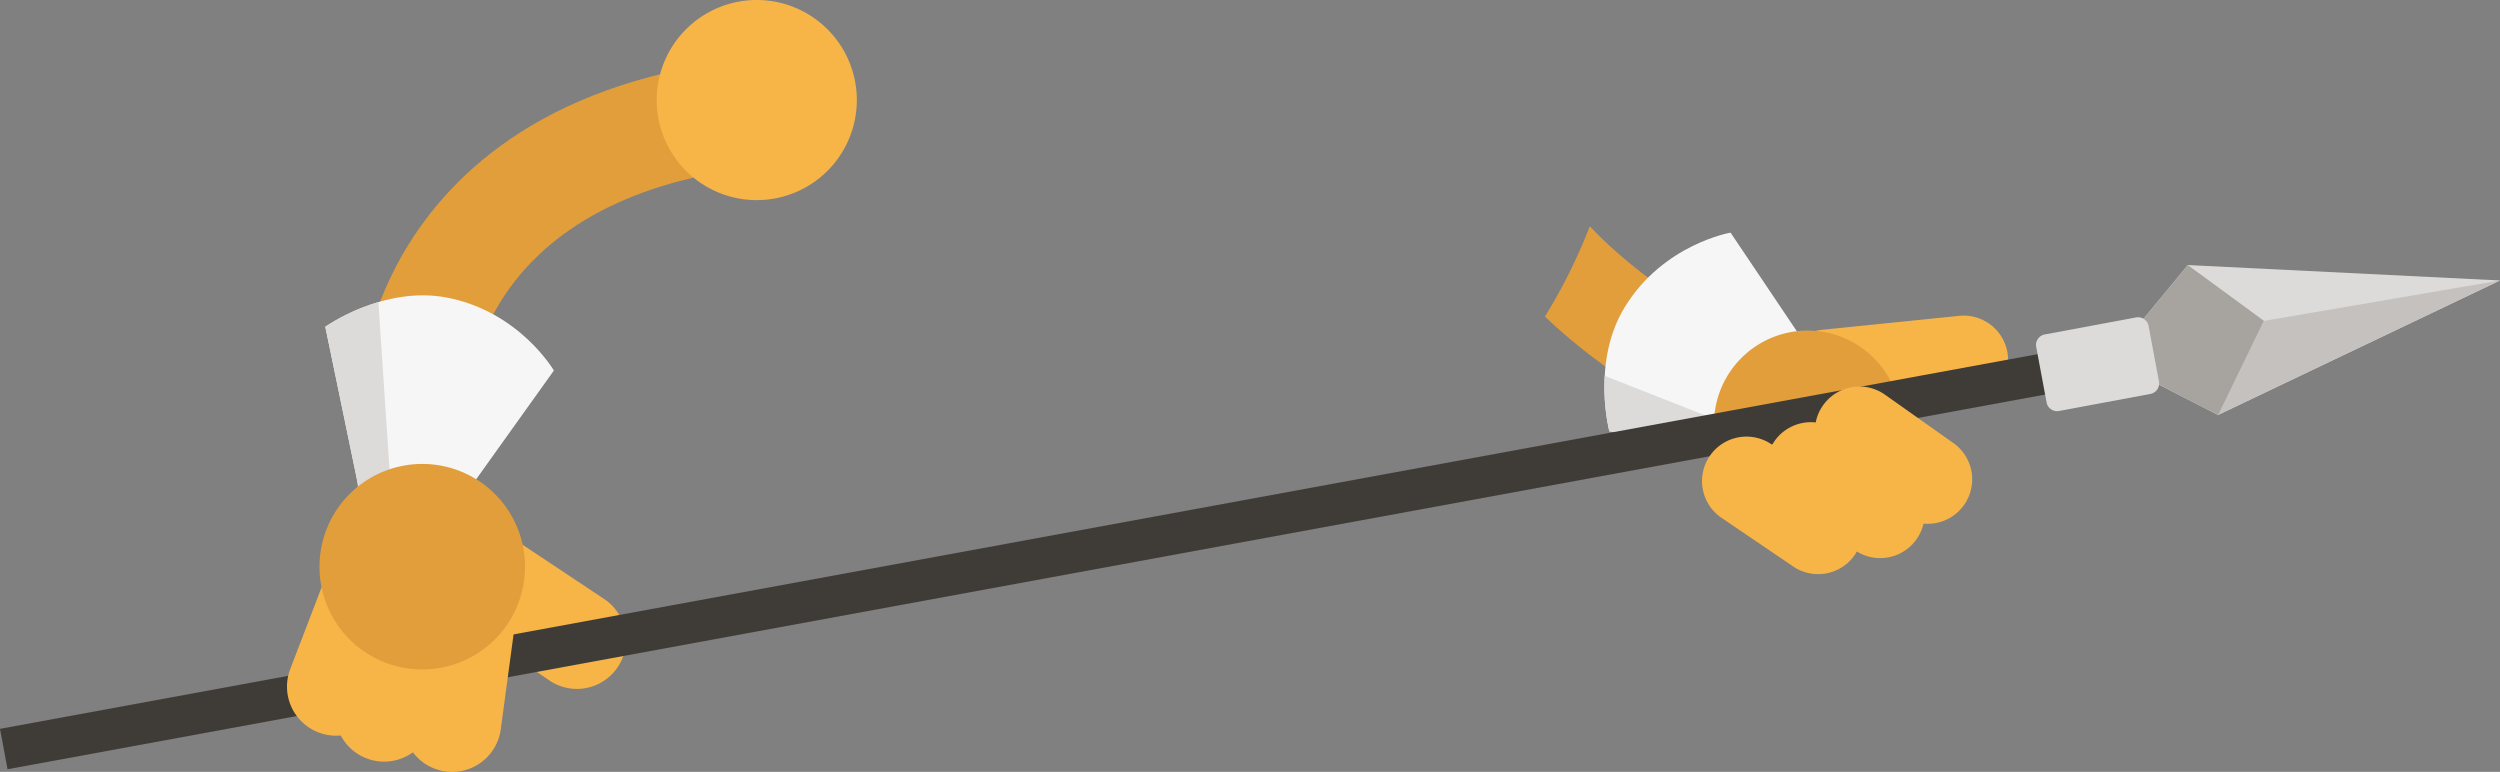 <svg xmlns="http://www.w3.org/2000/svg" viewBox="0 0 1721.48 531.49"><rect x="0" y="0" width="1721.48" height="531.49" fill="#808080" stroke="none"/><g id="Layer_2" data-name="Layer 2"><g id="Layer_1-2" data-name="Layer 1"><g id="asset"><path d="M1094.74,155.77a375.12,375.12,0,0,1-30.93,62.2c57.46,54.73,142.1,97.29,186.92,100.93l5.55-67.64C1217.93,248.1,1137.23,201.28,1094.74,155.77Z" fill="#e29e3b"/><path d="M321.29,429.74l57.89,39.4A33.81,33.81,0,0,0,416.83,413l-71-47.2Z" fill="#f7b548"/><path d="M271.43,424.12c-27.91-57-44.21-154.45,1.78-241.6,28-52.92,89.19-120,222.28-139.29L506.18,117c-80.8,11.7-138.52,46.39-167,100.32-30.84,58.41-22.59,129.43-.78,174Z" fill="#e29e3b"/><path d="M521.1,137.8a68.9,68.9,0,1,0-68.9-68.9A68.89,68.89,0,0,0,521.1,137.8Z" fill="#f7b548"/><path d="M252.46,362.25,224,225s40.19-28.47,83.72-20.09c50,9.62,73.67,50.23,73.67,50.23l-67,93.77Z" fill="#f7f6f6"/><path d="M1246.73,318.56,1108.17,297s-12.54-47.62,10.58-85.45c26.56-43.45,72.9-51.35,72.9-51.35l64.28,95.63Z" fill="#f7f6f6"/><path d="M1349.06,217.48l-94.36,9.63a30.61,30.61,0,0,0,6.15,60.92l94.36-9.63a30.61,30.61,0,0,0-6.15-60.92Z" fill="#f7b548"/><path d="M1220.15,351.68a64.45,64.45,0,1,0-35.07-84.12A64.45,64.45,0,0,0,1220.15,351.68Z" fill="#e29e3b"/><path d="M260.55,208a136.16,136.16,0,0,0-36.56,17l28.46,137.3,18.12-3.92Z" fill="#dddbda"/><path d="M1105,258.78a135.88,135.88,0,0,0,3.18,38.22l138.56,21.55.55-3.75Z" fill="#dddbda"/><polygon points="1721.48 193.13 1527.4 285.72 1452.94 247.55 1506.49 182.51 1721.48 193.13" fill="#dddbda"/><polygon points="1721.48 193.13 1527.4 285.72 1452.94 247.55 1502.83 230.58 1721.48 193.13" fill="#c4c1be"/><polygon points="1558.84 220.87 1527.4 285.72 1452.94 247.55 1506.49 182.51 1558.84 220.87" fill="#a7a4a0"/><polygon points="5.2 529.69 1481.28 258.26 1476.09 230.44 0 501.87 5.2 529.69" fill="#3f3c38"/><path d="M1417.86,283l62.9-11.75a7.37,7.37,0,0,0,5.88-8.58l-7.14-38.21a7.37,7.37,0,0,0-8.58-5.88L1408,230.3a7.37,7.37,0,0,0-5.88,8.58l7.14,38.21A7.37,7.37,0,0,0,1417.86,283Z" fill="#dddbda"/><path d="M1345.27,305.2l-47.09-33.28a30.61,30.61,0,0,0-35.7,49.74l47.09,33.28a30.61,30.61,0,1,0,35.7-49.74Z" fill="#f7b548"/><path d="M1312.06,328.49l-47.72-32.37a30.61,30.61,0,1,0-34.74,50.41l47.72,32.37a30.61,30.61,0,1,0,34.74-50.41Z" fill="#f7b548"/><path d="M1268.52,339l-47.72-32.37A30.61,30.61,0,1,0,1186.06,357l47.72,32.37A30.61,30.61,0,1,0,1268.52,339Z" fill="#f7b548"/><path d="M242.26,416.18l-11.12,69.16a33.79,33.79,0,1,0,66.8,10.23l11.38-70.88Z" fill="#f7b548"/><path d="M287.13,424l-9.34,69.42A33.8,33.8,0,0,0,344.85,502l9.6-71.2Z" fill="#f7b548"/><path d="M224.87,395.52l-25.09,65.39a33.8,33.8,0,0,0,63.3,23.75l25.73-67.06Z" fill="#f7b548"/><path d="M290.75,461A70.77,70.77,0,1,0,220,390.25,70.76,70.76,0,0,0,290.75,461Z" fill="#e29e3b"/></g></g></g></svg>
